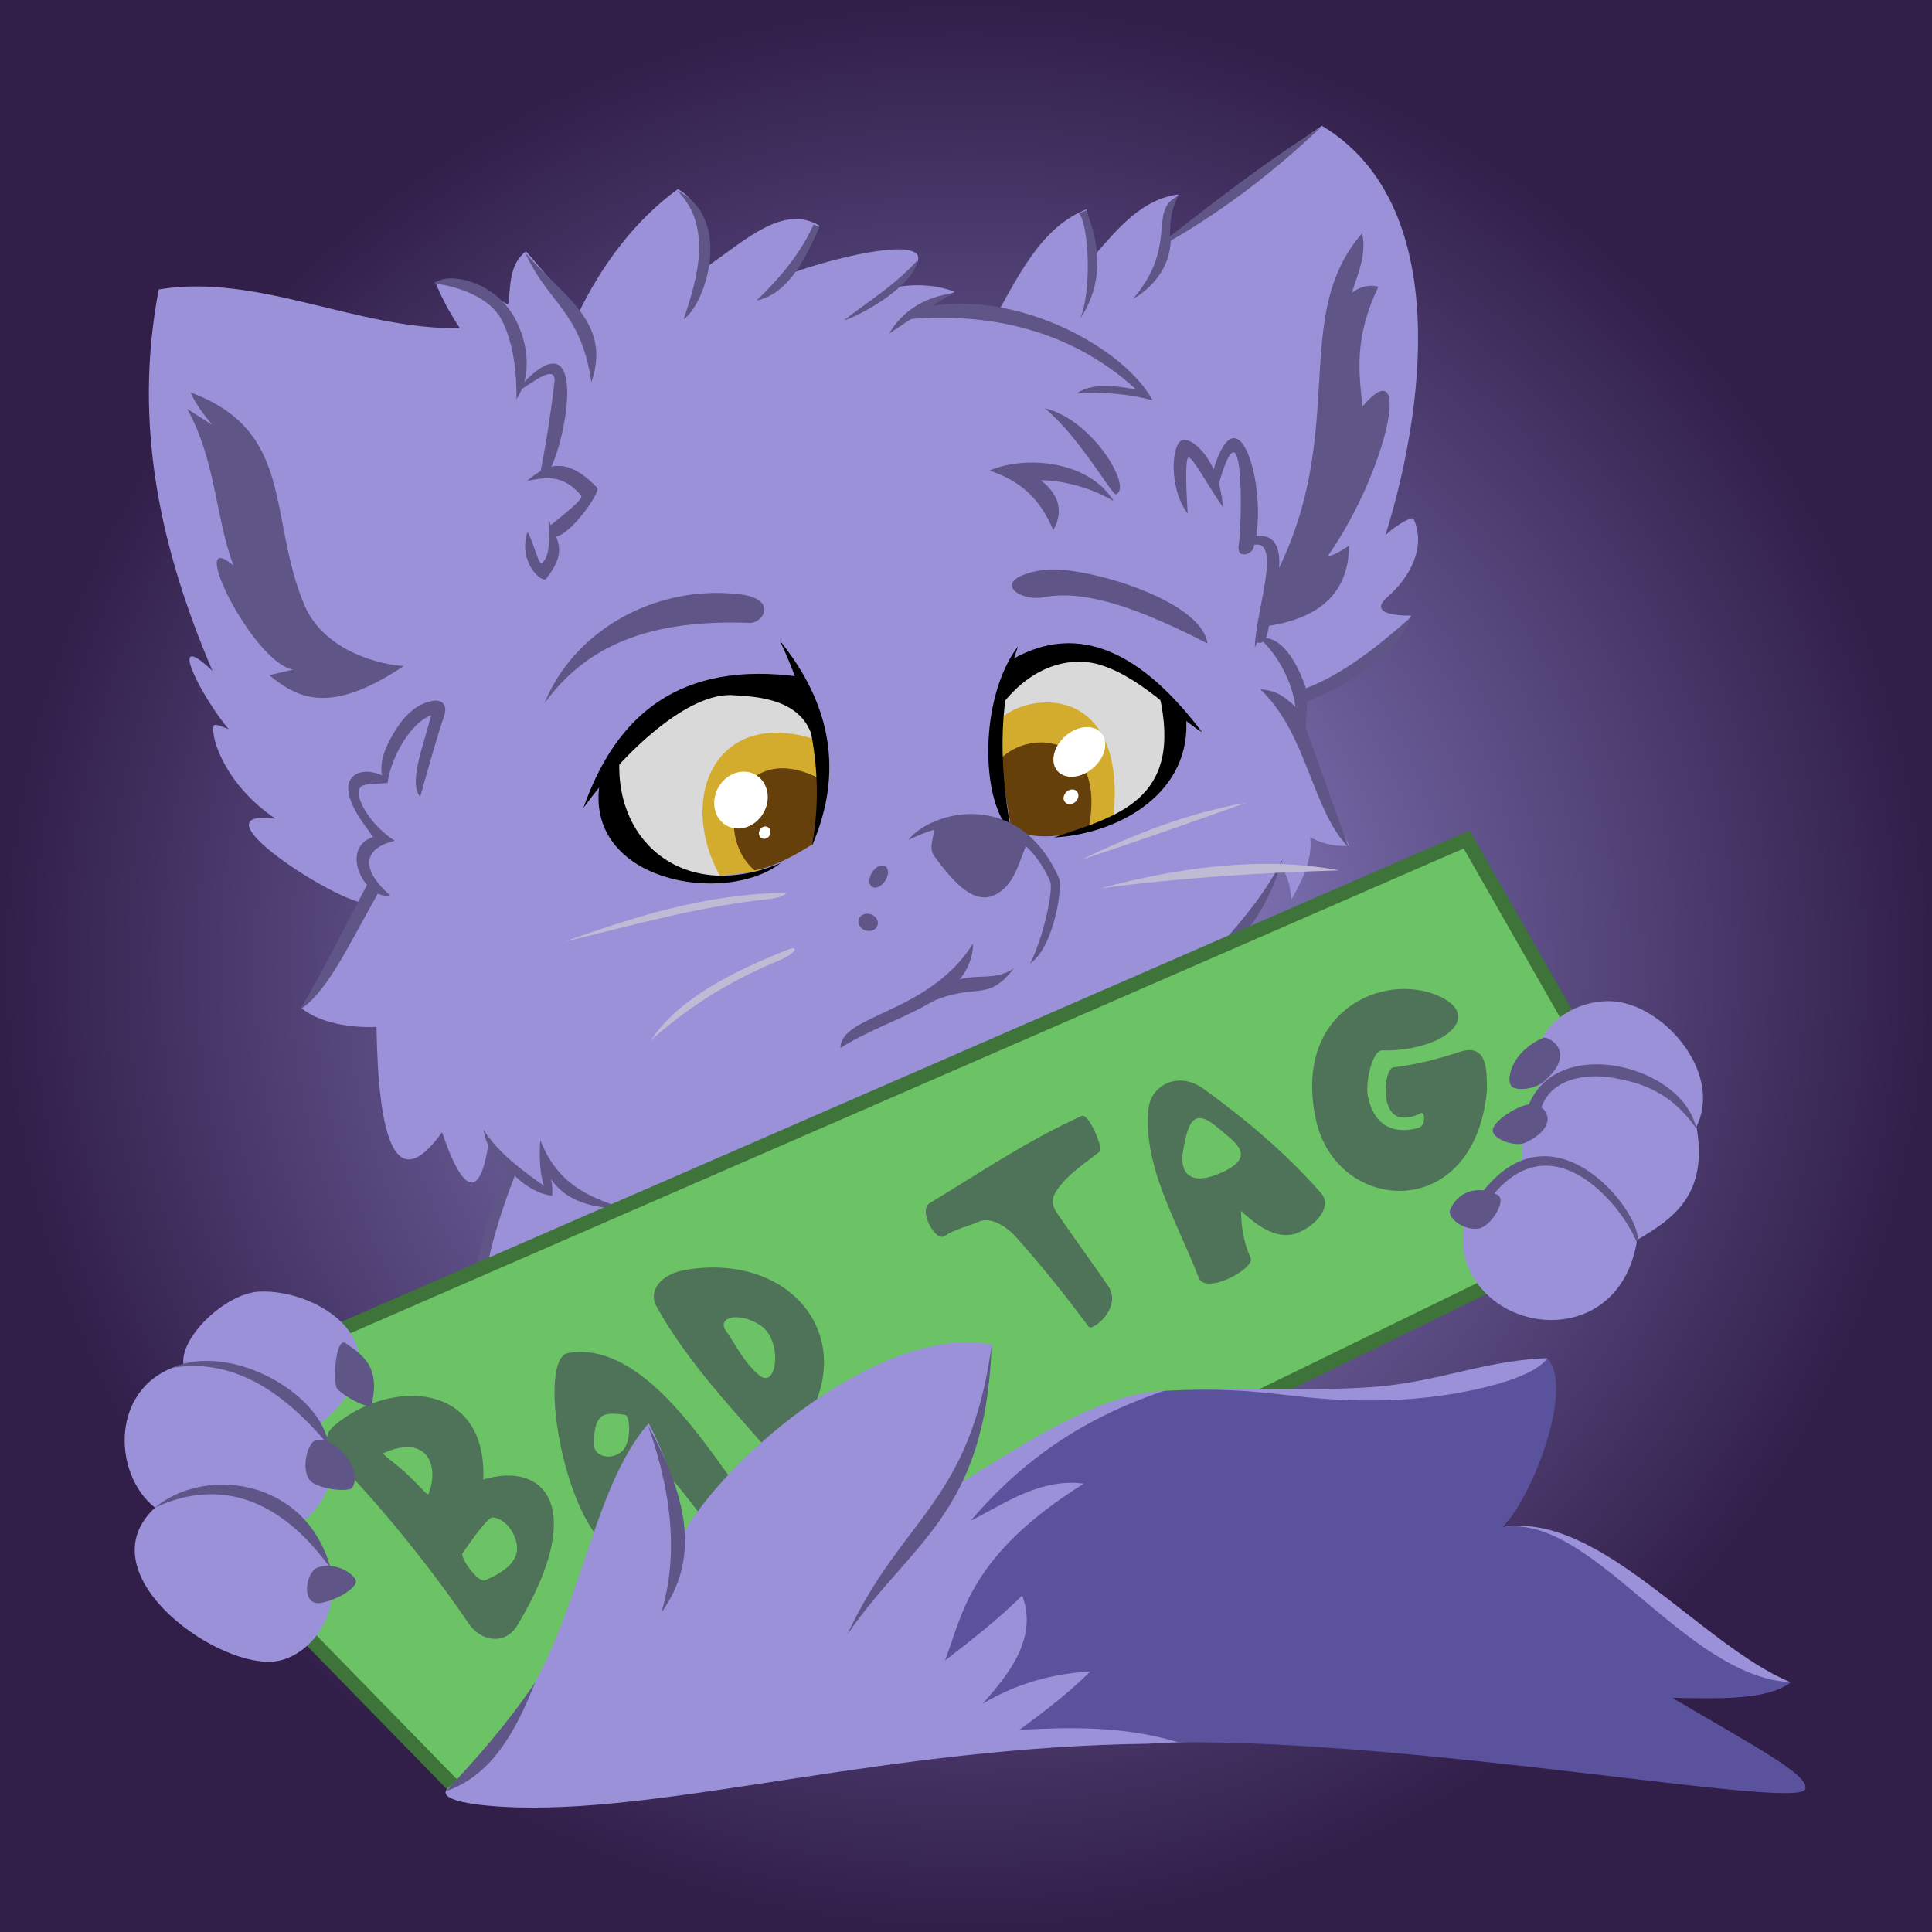 <?xml version="1.0" encoding="UTF-8"?>
<svg width="132.29mm" height="132.29mm" version="1.1" viewBox="0 0 132.29 132.29" xmlns="http://www.w3.org/2000/svg" xmlns:xlink="http://www.w3.org/1999/xlink">
<rect x="0" y="0" width="132.29" height="132.29" fill="#808080" stroke="none"/>
<defs>
<radialGradient id="a" cx="-100.36" cy="230.86" r="66.145" gradientUnits="userSpaceOnUse">
<stop stop-color="#9a91d9" offset="0"/>
<stop stop-color="#655791" offset=".5"/>
<stop stop-color="#311e49" offset="1"/>
</radialGradient>
</defs>
<g transform="translate(166.51 -164.71)">
<rect x="-166.51" y="164.71" width="132.29" height="132.29" fill="url(#a)"/>
<g stroke-width=".873">
<path d="m-155.64 184.53c-1.791 9.331 0.162 17.884 3.678 26.115-3.214-3.051-0.812 1.697 1.109 3.998-0.313-0.132-0.968-0.427-1.026-0.234-0.229 0.765 0.766 4.021 4.225 6.358-5.535-0.701 3.122 5.026 5.713 5.696-1.024 2.852-2.497 5.04-3.947 7.261 1.254 1.028 3.373 1.385 5.157 1.296 0.127 7.709 1.305 11.664 4.493 7.214 1.039 3.144 2.489 5.569 3.203 0.626l1.754 1.814-2.698 8.243c18.401-9.6 46.088-10.872 55.097-28.893 0.505 0.477 0.711 1.304 0.809 2.273 0.775-1.405 1.434-2.699 1.282-4.259 1.317 0.746 2.664 0.586 2.664 0.586s-2.544-5.136-3.274-8.199l0.435-2.149c2.361-1.245 6.58-4.497 7.108-5.417 0 0-3.245 0.118-1.646-1.275 1.544-1.345 2.656-3.394 1.796-5.331-0.117-0.265-1.449 0.601-1.934 1.105 3.143-10.206 3.986-23.052-4.364-28.041l-10.455 7.636c-0.027-0.963-0.053-2.066 0.659-2.933-2.489 0.316-4.133 2.287-5.799 4.215l-0.499-3.197c-2.9 1.131-4.429 4.078-5.983 6.876l-5.416 0.054 2.357-1.281c-1.366-0.519-2.885-0.545-4.154-0.284 5.13-4.139-2.85-2.495-7.054-0.975l1.949-3.265c-2.462-1.476-5.022 0.95-7.639 2.765-0.056-2.337-0.462-4.403-2.055-5.269-3.033 2.203-5.259 5.32-6.79 8.461l-3.606-4.203c-1.171 0.886-1.032 2.325-1.227 3.647-1.528-0.844-3.154-1.687-4.988-1.536 0.481 1.159 0.949 2.04 1.683 3.153-6.96 0.13-13.807-3.785-20.619-2.652z" fill="#9a91d9"/>
<path d="m-98.114 214.62 0.443-3.514c3.897-2.771 7.558-1.393 11.138 1.399 0.675 6.432-1.974 6.901-4.025 8.443z" fill="#d9d9d9"/>
<path d="m-98.193 214.07c2.145-2.127 8.812-2.519 7.936 6.525-2.309 0.94-4.619 1.862-7.116 0.289z" fill="#d3ac2e"/>
<path d="m-110.25 215.8c-2.238-7.573-9.511-4.259-14.328 1.279 0.498 4.303 2.263 7.53 7.556 7.761z" fill="#d9d9d9"/>
<path d="m-110.39 215.44c-6.993-2.49-9.838 3.781-6.822 9.244l2.729-0.35 4.179-4.648z" fill="#d3ac2e"/>
</g>
<g transform="matrix(.873 0 0 .873 -12.803 29.435)" fill="#5f5587">
<path d="m-144.41 207.2c-2.875-0.23-6.493-1.704-7.788-4.803-2.894-6.927-0.71-13.602-8.918-16.662 0.3 0.735 0.952 1.663 1.698 2.547l-1.975-1.264c2.255 4.031 2.224 8.529 3.633 12.282-3.772-3.153 1.508 7.626 4.68 8.175l-1.876 0.434c2.232 1.808 4.741 3.175 10.545-0.711z"/>
<path d="m-142.21 209.94c-1.417 0.3-2.301 1.394-2.948 2.461-0.558 0.921-1.177 2.183-0.947 3.363-1.563-0.69-3.049-0.082-2.55 1.683 0.34 1.203 1.171 2.17 1.846 3.158-2.697 0.898-0.623 4.946 1.359 4.593-2.113-1.834-2.419-3.626 0.346-4.298-1.811-1.137-3.198-3.359-2.738-4.14 0.213-0.362 0.956-0.284 2.172-0.398 0.253-1.932 1.756-4.701 3.418-5.304-0.563 2.293-1.798 5.229-0.862 6.4 0.627-2.204 1.201-4.303 1.888-6.378 0.286-0.864-0.204-1.306-0.984-1.141z" color="#000000"/>
<path d="m-147.14 224.1c-1.797 3.346-3.447 6.798-5.39 10.039 2.166-1.41 3.763-4.997 6.214-9.299z"/>
<path d="m-138.15 243.57c0.331 1.631 1.081 2.644 2.016 3.383-1.54 2.468-2.094 5.117-2.658 7.764l0.879-0.188c0.471-2.405 1.271-4.898 2.221-7.356 0.889 0.883 1.922 1.449 2.942 1.57 0.012-0.415 0.014-0.889-0.118-1.333 1.486 2.17 3.963 2.243 5.963 2.458-2.57-0.978-5.303-1.681-6.783-5.49-0.086 1.083-0.065 2.579 0.286 3.584-1.787-1.252-3.532-2.547-4.749-4.394z"/>
<path d="m-80.413 229.12c1.965-2.131 3.733-4.37 4.957-6.796-0.71 2.3-1.701 4.55-3.63 6.517z"/>
<path d="m-70.286 221.42-3.369-9.4 0.118-2.054c4.186-1.707 7.099-3.997 8.142-6.615-2.598 2.299-5.29 4.458-8.241 5.589-0.372-1.088-1.586-4.287-3.673-3.93 1.03 0.818 2.526 2.945 2.852 5.401-1.186-1.182-1.906-1.31-2.769-1.4 3.696 3.465 4.061 9.52 6.939 12.408z"/>
<path d="m-72.44 164.91c-4.007 2.498-7.949 5.519-11.882 8.603 0.082-0.956-0.04-1.753 0.67-3.197-2.453 1.163 0.081 3.817-3.547 8.085 1.521-0.876 2.887-2.465 2.96-4.566 4.406-2.561 8.285-5.582 11.798-8.925z"/>
<path d="m-90.884 171.46c1.256 2.991 1.246 5.922-0.444 8.466 0.926-2.347 0.634-7.355-0.094-8.225 0.161-0.098 0.348-0.174 0.538-0.241z"/>
<path d="m-93.461 196.53c-1.099-2.651-2.721-3.892-4.996-4.67 3.073-1.289 7.931-0.627 9.738 2.404-2.061-1.265-4.651-1.692-5.71-1.633 1.715 1.305 1.632 2.787 0.968 3.9z"/>
<path d="m-94.132 186.98c3.847 0.906 6.957 6.352 5.569 6.744-0.25 0.071-3.051-4.762-5.569-6.744z"/>
<path d="m-94.33 199.67c-4.274 0.716-1.839 2.505 0.099 2.131 3.469-0.67 7.9 1.077 12.875 3.623-0.485-3.525-10.118-6.233-12.974-5.754z"/>
<path d="m-82.912 195.24c-1.505-2.001-1.272-5.458-0.446-5.752 0.801-0.285 2.912 1.51 3.211 5.235-0.889-1.196-2.423-4.039-2.71-3.884-0.287 0.154-0.151 2.877-0.055 4.401z"/>
<path d="m-80.971 192.07 0.465 0.964c2.025-7.232 1.885 2.736 1.595 4.714-0.154 1.045 0.976 0.73 1.15 0.192 1.29-4.003-1.115-13.194-3.209-5.87z"/>
<path d="m-77.648 205.74c0.054-2.848 2.248-8.736-0.209-8.015l0.084-0.684c3.495-0.673 1.814 5.013 0.126 8.699z"/>
<path d="m-76.044 200.11c5.812-11.379 1.103-20.315 6.813-26.856 0.372 1.59-0.301 3.12-0.81 4.66 0.646-0.463 1.384-0.685 2.083-0.464-1.881 3.94-1.556 6.659-1.234 9.37 3.984-4.625 1.971 5.024-2.745 11.769 0.545-0.085 1.114-0.483 1.679-0.829-0.028 3.729-2.331 5.656-6.279 6.279-0.242 1.55-0.635 1.341-1.017 1.303z"/>
<path d="m-109.89 180.09c1.953-1.521 3.955-2.709 5.79-4.726-0.256 1.954-4.308 4.278-5.79 4.726z"/>
<path d="m-106.33 181.12c0.994-1.711 2.687-2.858 5.081-3.187-1.743 0.981-3.468 2.095-5.081 3.187z"/>
<path d="m-104.78 179.98c5.227-0.42 12.063 0.262 17.859 5.543-2.453-0.514-3.821-0.314-4.672 0.276 1.783-0.115 4.037 0.023 5.93 0.56-2.079-3.918-10.285-8.692-17.693-7.347z"/>
<path d="m-111.8 172.78-0.444-0.226c-1.121 2.438-2.737 4.281-4.478 5.97 2.382-0.483 3.774-3.12 4.922-5.744z"/>
<path d="m-122.96 169.89c4.411 2.173 2.28 8.866 0.508 10.116 1.173-3.415 2.228-7.367-0.508-10.116z"/>
<path d="m-134.88 174.76c1.817 4.038 4.379 4.584 5.195 10.169 1.662-4.77-2.376-6.827-5.195-10.169z"/>
<path d="m-135.56 186.25c1.49-2.217 0.644-5.16-0.34-6.699-1.674-2.618-5.069-3.295-6.104-2.368 2.071 0.271 4.383 1.163 5.269 2.834 0.739 1.393 1.215 3.537 1.175 6.234z"/>
<path d="m-135.31 185.29c5.405-5.874 3.776 4.115 2.253 6.745l-0.655 0.127c0.488-2.466 0.805-4.535 1.127-7.157 0.171-1.399-1.128-0.489-2.66 0.535z"/>
<path d="m-134.73 192.67c1.358-1.122 2.925-2.174 5.515 0.553 0.273 0.287-2.126 3.822-3.414 3.843l-0.235-0.926c0.849-0.717 2.621-2.037 2.377-2.322-1.489-1.74-2.822-1.403-4.244-1.147z"/>
<path d="m-134.69 196.67c-0.792 2.357 1.142 4.059 1.451 3.677 1.936-2.395 0.608-3.276 0.194-4.7 0.011 1.306 0.21 2.903-0.525 3.47-0.252 0.194-0.649-1.641-1.12-2.447z"/>
<path d="m-117.3 203.81c1.131 0.043 2.284-1.896-0.803-2.251-6.501-0.747-12.919 2.78-15.259 8.554 2.872-3.931 7.319-6.639 16.062-6.303z"/>
<path d="m-99.748 228.97c-0.076 4.612-6.46 5.62-10.395 8.183-0.018-2.637 6.887-2.639 10.395-8.183z"/>
<path d="m-104.07 234.06c4.464-2.442 5.216-0.167 7.526-3.157-1.624 1.141-3.266 0.199-5.092 1.212z"/>
<path d="m-107.24 227.53a0.772 0.665 17.55 0 1-0.937 0.401 0.772 0.665 17.55 0 1-0.536-0.867 0.772 0.665 17.55 0 1 0.937-0.401 0.772 0.665 17.55 0 1 0.536 0.867z"/>
<path d="m-106.54 222.98a0.609 0.958 32.749 0 1-0.21 1.207 0.609 0.958 32.749 0 1-1.009 0.242 0.609 0.958 32.749 0 1 0.21-1.207 0.609 0.958 32.749 0 1 1.009-0.242z"/>
<path d="m-102.84 219.92c0.11 0.629-0.471 1.462 0.059 2.189 1.555 2.137 3.167 3.889 4.838 2.991 1.612-0.866 1.83-2.852 2.463-3.998-2.329-1.558-4.745-2.3-7.36-1.183z"/>
</g>
<g stroke-width=".873">
<path d="m-114.84 224.31c1.424-0.285 2.699-0.995 3.996-1.809l0.706-4.345c-5.75-3.183-7.764 3.529-4.702 6.154z" fill="#66400a"/>
<path d="m-113.94 219.29a1.773 2.002 30.163 0 1-1.833 2.141 1.773 2.002 30.163 0 1-1.833-1.731 1.773 2.002 30.163 0 1 1.833-2.141 1.773 2.002 30.163 0 1 1.833 1.731z" fill="#fff"/>
<path d="m-113.75 221.68a0.385 0.435 30.163 0 1-0.398 0.465 0.385 0.435 30.163 0 1-0.398-0.376 0.385 0.435 30.163 0 1 0.398-0.465 0.385 0.435 30.163 0 1 0.398 0.376z" fill="#fff"/>
</g>
<g transform="matrix(.873 0 0 .873 -12.803 29.435)">
<path d="m-114.83 222.64c-4.335 3.392-15.543 1.501-14.182-6.407l1.525-1.662c-0.306 6.691 5.354 11.159 12.658 8.069z"/>
<path d="m-112.38 221.29c2.508-5.791 1.485-11.131-2.522-16.088 2.482 5.216 3.53 10.56 2.522 16.088z"/>
<path d="m-112.37 212.72c-0.924-3.167-4.928-3.13-6.115-3.235-3.531-0.311-8.569 4.369-11.821 8.832 2.586-7.348 7.618-11.572 16.968-10.282z"/>
</g>
<g stroke-width=".873">
<path d="m-97.265 221.45c1.476 0.801 3.327 0.58 5.283 0.072 1.304-6.44-3.928-7.028-6.079-4.8z" fill="#66400a"/>
<path d="m-90.83 215.68a1.447 1.987 48.875 0 1-1.774 2.139 1.447 1.987 48.875 0 1-1.774-1.103 1.447 1.987 48.875 0 1 1.774-2.139 1.447 1.987 48.875 0 1 1.774 1.103z" fill="#fff"/>
<path d="m-92.669 219.18a0.457 0.548 46.501 0 1-0.507 0.584 0.457 0.548 46.501 0 1-0.507-0.404 0.457 0.548 46.501 0 1 0.507-0.584 0.457 0.548 46.501 0 1 0.507 0.404z" fill="#fff"/>
</g>
<g transform="matrix(.873 0 0 .873 -12.803 29.435)">
<path d="m-96.748 220.2c-2.426-2.344-2.557-10.452 0.525-14.555-1.366 3.892-1.628 8.674-0.525 14.555z"/>
<path d="m-81.778 212.39c-4.628-6.141-9.628-8.783-14.956-5.681l-0.788 3.566c2.36-3.112 5.429-3.906 7.805-3.156 3.228 1.02 5.956 4.074 7.939 5.271z"/>
<path d="m-85.15 209.41c1.946 8.362-3.38 9.556-8.261 11.234 5.242-0.297 10.911-3.595 10.362-9.548z"/>
</g>
<path d="m-104.32 222.23c5.025-2.454 8.315-0.438 9.721 2.846 0.226 0.527-0.428 3.755-1.375 5.608 1.663-1.147 2.221-5.289 1.99-5.813-2.729-6.203-8.734-4.675-10.336-2.641z" fill="#5f5587" stroke-width=".873"/>
<path d="m-152.73 259.92 1.282 10.681 16.167 16.575 83.149-40.526-13.952-24.458z" fill="#6cc365" stroke="#3e733a" stroke-width=".965"/>
<g transform="matrix(.873 0 0 .873 -12.803 29.435)" fill="#4e7358">
<path d="m-143.59 264.44c-2.074-0.046-4.36 0.777-6.124 2.219-0.885 0.723-1.276 1.437 0.829 3.677 3.338 3.551 6.835 7.913 9.565 11.943 0.978 1.443 2.878 1.742 3.843 0.138 5.462-9.087 2.254-12.902-2.682-11.418 0.175-4.566-2.401-6.491-5.432-6.559zm1.119 7.72c-0.055 0.133-0.87-0.863-1.785-1.697-0.894-0.815-1.89-1.465-1.726-1.538 3.503-1.548 4.391 1.087 3.511 3.235zm5.078 1.81c1.247 0.184 1.93 1.654 1.88 2.517-0.063 1.099-1.214 1.886-2.522 2.415-0.549 0.222-1.975-1.818-1.755-2.124 0.611-0.849 1.967-2.871 2.397-2.807z"/>
<path d="m-131.51 261.08c-2.425 0.423-0.459 12.84 3.397 15.479l3.81-6.556c1.226 1.157 2.26 2.574 3.383 4.04l2.464-2.723c-3.024-4.163-7.679-11.177-13.053-10.24zm4.472 4.854c0.416 0.067 0.495 2.161-0.221 2.826-0.856 0.795-2.233 0.445-2.224-0.518 0.023-2.33 0.619-2.602 2.445-2.308z"/>
<path d="m-120.21 254.37c-0.68 4e-3 -1.387 0.067-2.116 0.192-2.085 0.358-2.859 1.767-2.268 2.834 2.458 4.438 6.041 8.136 9.364 11.983 7.383-7.088 3.049-15.063-4.98-15.01zm1.989 3.904c0.52 0.024 1.167 0.22 1.806 0.641 1.768 1.166 1.294 5.026-0.066 3.935-1.192-0.956-1.835-2.362-2.639-3.499-0.479-0.676 0.032-1.117 0.898-1.077z"/>
<path d="m-103.16 249.33c-0.893 0.54 0.454 3.074 1.189 2.571 0.793-0.543 1.737-0.71 2.682-1.133 0.919-0.412 2.186 0.406 2.875 1.175 2.042 2.278 3.878 4.578 5.736 7.077 0.285 0.383 2.685-1.516 1.52-3.207-1.381-2.005-2.649-3.746-3.967-5.654-0.588-0.85-0.401-1.367 0.028-1.963 0.844-1.174 2.136-2.017 3.317-2.944 0.244-0.191-0.868-3.037-1.465-2.765-4.343 1.98-8.019 4.486-11.915 6.842z"/>
<path d="m-85.984 241.92c-0.458 4.554 2.252 8.857 3.929 13.234 0.549 1.434 4.444-0.731 4.085-1.525-0.608-1.345-0.734-2.513-0.762-3.695 0.991 0.896 2.691 2.387 4.406 1.729 1.505-0.577 2.793-2.087 1.869-3.136-2.78-3.155-5.901-5.779-9.207-8.171-1.999-1.447-4.134-0.282-4.32 1.564zm5.532 1.564c1.236 1.072 3.128 2.19 0.019 3.519-2.123 0.907-3.17 0.137-2.834-1.818 0.421-2.457 0.924-3.341 2.815-1.701z"/>
<path d="m-66.768 238.67c-0.75 0.101-1.113 3.782 0.652 3.929 0.449 0.037 0.948-0.045 1.479-0.332 0.353-0.191 0.415 0.987-0.175 1.152-0.935 0.262-3.321 0.655-3.969-2.501-0.218-1.06 0.361-3.593 1.111-3.577 4.748 0.101 8.075-2.666 4.42-4.28-4.352-1.921-11.469 1.253-9.596 9.753 1.629 7.392 12.457 8.15 13.41-2.365-0.038-1.225 0.17-3.76-2.15-2.991-2.038 0.676-3.429 0.976-5.18 1.212z"/>
</g>
<path d="m-54.411 249.61c2.525-1.478 4.876-3.121 4.066-7.753 1.675-3.422-1.666-7.689-5-8.478-2.841-0.673-7.038 1.591-5.708 5.608-0.954 1.7-1.42 3.376-1.18 5.076-5.737 3.383-4.548 7.64-2.033 9.655 3.156 2.528 8.925 1.809 9.855-4.107z" fill="#9a91d9" stroke-width=".873"/>
<g transform="matrix(.873 0 0 .873 -12.803 29.435)" fill="#5f5587">
<path d="m-58.865 248.56-0.88-0.176c5.912-7.46 12.933 2.502 12.047 3.993-0.993-2.583-6.33-9.484-11.167-3.817z"/>
<path d="m-56.193 241.68c1.064-2.718 3.856-3.529 6.535-3.171 3.03 0.405 6.088 2.321 6.629 4.954-2.001-2.916-4.424-3.627-6.693-3.995-1.773-0.288-4.617-0.034-5.449 2.351z"/>
<path d="m-55.011 236.35c0.342-0.145 2.788 1.108-0.007 3.463-0.761 0.641-2.265 0.712-2.537 0.297-0.386-0.589 0.098-2.721 2.543-3.76z"/>
<path d="m-55.744 241.57c-0.823-0.194-2.979 1.102-3.221 1.908-0.238 0.79 1.732 1.459 2.488 1.12 2.497-1.121 2.044-2.718 0.733-3.027z"/>
<path d="m-62.335 249.86c-0.212 0.514 0.854 1.571 2.18 1.466 0.986-0.078 2.316-2.247 1.554-2.649-1.433-0.756-3.092-0.372-3.734 1.183z"/>
</g>
<g stroke-width=".873">
<path d="m-153.95 258.12c-5.068 1.307-4.914 7.504-1.943 9.823-4.733 4.389 3.796 10.763 7.99 10.549 2.943-0.15 6.37-4.742 2.241-9.688 2.039-1.729 2.307-3.929 1.13-6.668 6.252-5.174-0.184-9.22-4.265-8.983-2.268 0.131-5.4 3.111-5.152 4.97z" fill="#9a91d9"/>
<path d="m-154.71 258.37c3.848-1.76 10.192 1.64 10.708 5.316-3.164-3.809-6.677-6.002-10.708-5.316z" fill="#5f5587"/>
<path d="m-155.89 267.94c3.675-1.733 8.049-1.352 12.021 4.164-1.696-6.249-8.705-6.987-12.021-4.164z" fill="#5f5587"/>
<path d="m-135.74 287.06c-1.178 0.923 1.846 1.338 4.768 1.411 10.776 0.268 25.372-4.136 43.034-4.36 4.373-0.291 25.378-0.594 35.799-3.213 3.143 0.03 6.525 0.278 8.236-0.999-6.189-2.563-13.138-11.774-19.745-10.608 1.352-3.097 2.896-8.993 3.084-11.583-3.917 0.145-6.753 1.333-10.49 1.825-3.735 0.493-8.475 0.17-15.75 0.414-4.67 0.157-10.413 4.187-13.783 6.203 1.096-2.331 1.467-5.709 2.018-9.357-6.812-1.465-17.286 6.569-21.086 12.761-0.39-2.581-1.271-5.122-2.434-7.385-4.984 5.667-4.546 17.763-13.65 24.89z" fill="#9a91d9"/>
</g>
<g transform="matrix(.873 0 0 .873 -12.803 29.435)" fill="#5f5587">
<path d="m-141.07 295.43c3.555-1.194 5.473-4.698 6.975-8.52-2.131 3.167-4.463 5.824-6.975 8.52z"/>
<path d="m-124.2 281.44c3.164-4.374 1.934-9.251-1.052-14.707 2.092 5.87 2.276 10.68 1.052 14.707z"/>
<path d="m-98.296 260.57c-0.48 13.13-6.346 15.34-11.316 22.591 4.319-9.289 9.562-10.246 11.316-22.591z"/>
</g>
<path d="m-51.995 280.97c3.143 0.03 6.383 0.205 8.094-1.072-7.297-0.38-13.644-11.643-19.74-10.613 2.099-2.092 4.937-9.577 3.079-11.577-1.073 1.594-6.507 2.709-10.563 2.863-6.781 0.256-8.258-1.036-15.677-0.623-6.133 2.055-10.133 5.246-13.255 8.903 2.462-1.27 4.809-2.932 7.759-2.554-7.901 4.947-8.31 9.022-9.504 12.111 1.902-1.46 3.76-2.927 5.281-4.451 1.124 2.929-1.003 5.511-2.721 7.42 2.39-1.427 4.859-2.071 7.378-2.214-1.32 1.332-3.018 2.664-4.85 3.997 3.477-0.186 7.189-0.273 10.878 0.849 16.882-0.146 42.334 4.63 42.93 3.223 0.401-0.947-3.649-3.038-9.086-6.261z" fill="#5b529e" stroke-width=".873"/>
<g transform="matrix(.873 0 0 .873 -12.803 29.435)" fill="#5f5587">
<path d="m-148.96 260.31c1.282 0.879 2.781 1.837 2.025 4.824-0.093 0.367-1.757-0.382-2.654-1.203-0.409-0.374-0.177-4.174 0.629-3.622z"/>
<path d="m-151.35 267.94c-0.65 0.224-1.276 2.727-0.097 3.373 0.999 0.548 2.832 0.635 3.02 0.318 0.903-1.525-1.548-4.165-2.924-3.691z"/>
<path d="m-151.17 277.91c-0.954 0.363-1.336 3.089 0.325 2.758 1.443-0.288 2.818-1.277 2.695-1.721-0.172-0.619-1.71-1.536-3.02-1.037z"/>
</g>
<g transform="matrix(.873 0 0 .873 -12.803 29.435)" fill="#c0bbd4">
<path d="m-114.48 224.98c0.198-3e-3 -0.206 0.379-1.21 0.484-5.664 0.592-10.81 2.089-16.104 3.345 5.206-1.822 10.782-3.729 17.313-3.829z"/>
<path d="m-114.25 229.43c0.955-0.377 0.512 0.353-0.637 0.824-4.3 1.758-7.484 3.941-10.113 6.28 2.148-3.265 6.503-5.427 10.75-7.103z"/>
<path d="m-91.241 222.39c4.011-1.96 8.17-3.616 12.91-4.479-4.284 1.552-8.59 3.037-12.91 4.479z"/>
<path d="m-89.749 224.63c5.978-1.616 12.721-2.557 18.702-1.41-6.503 0.203-12.787 0.613-18.702 1.41z"/>
</g>
</g>
</svg>
